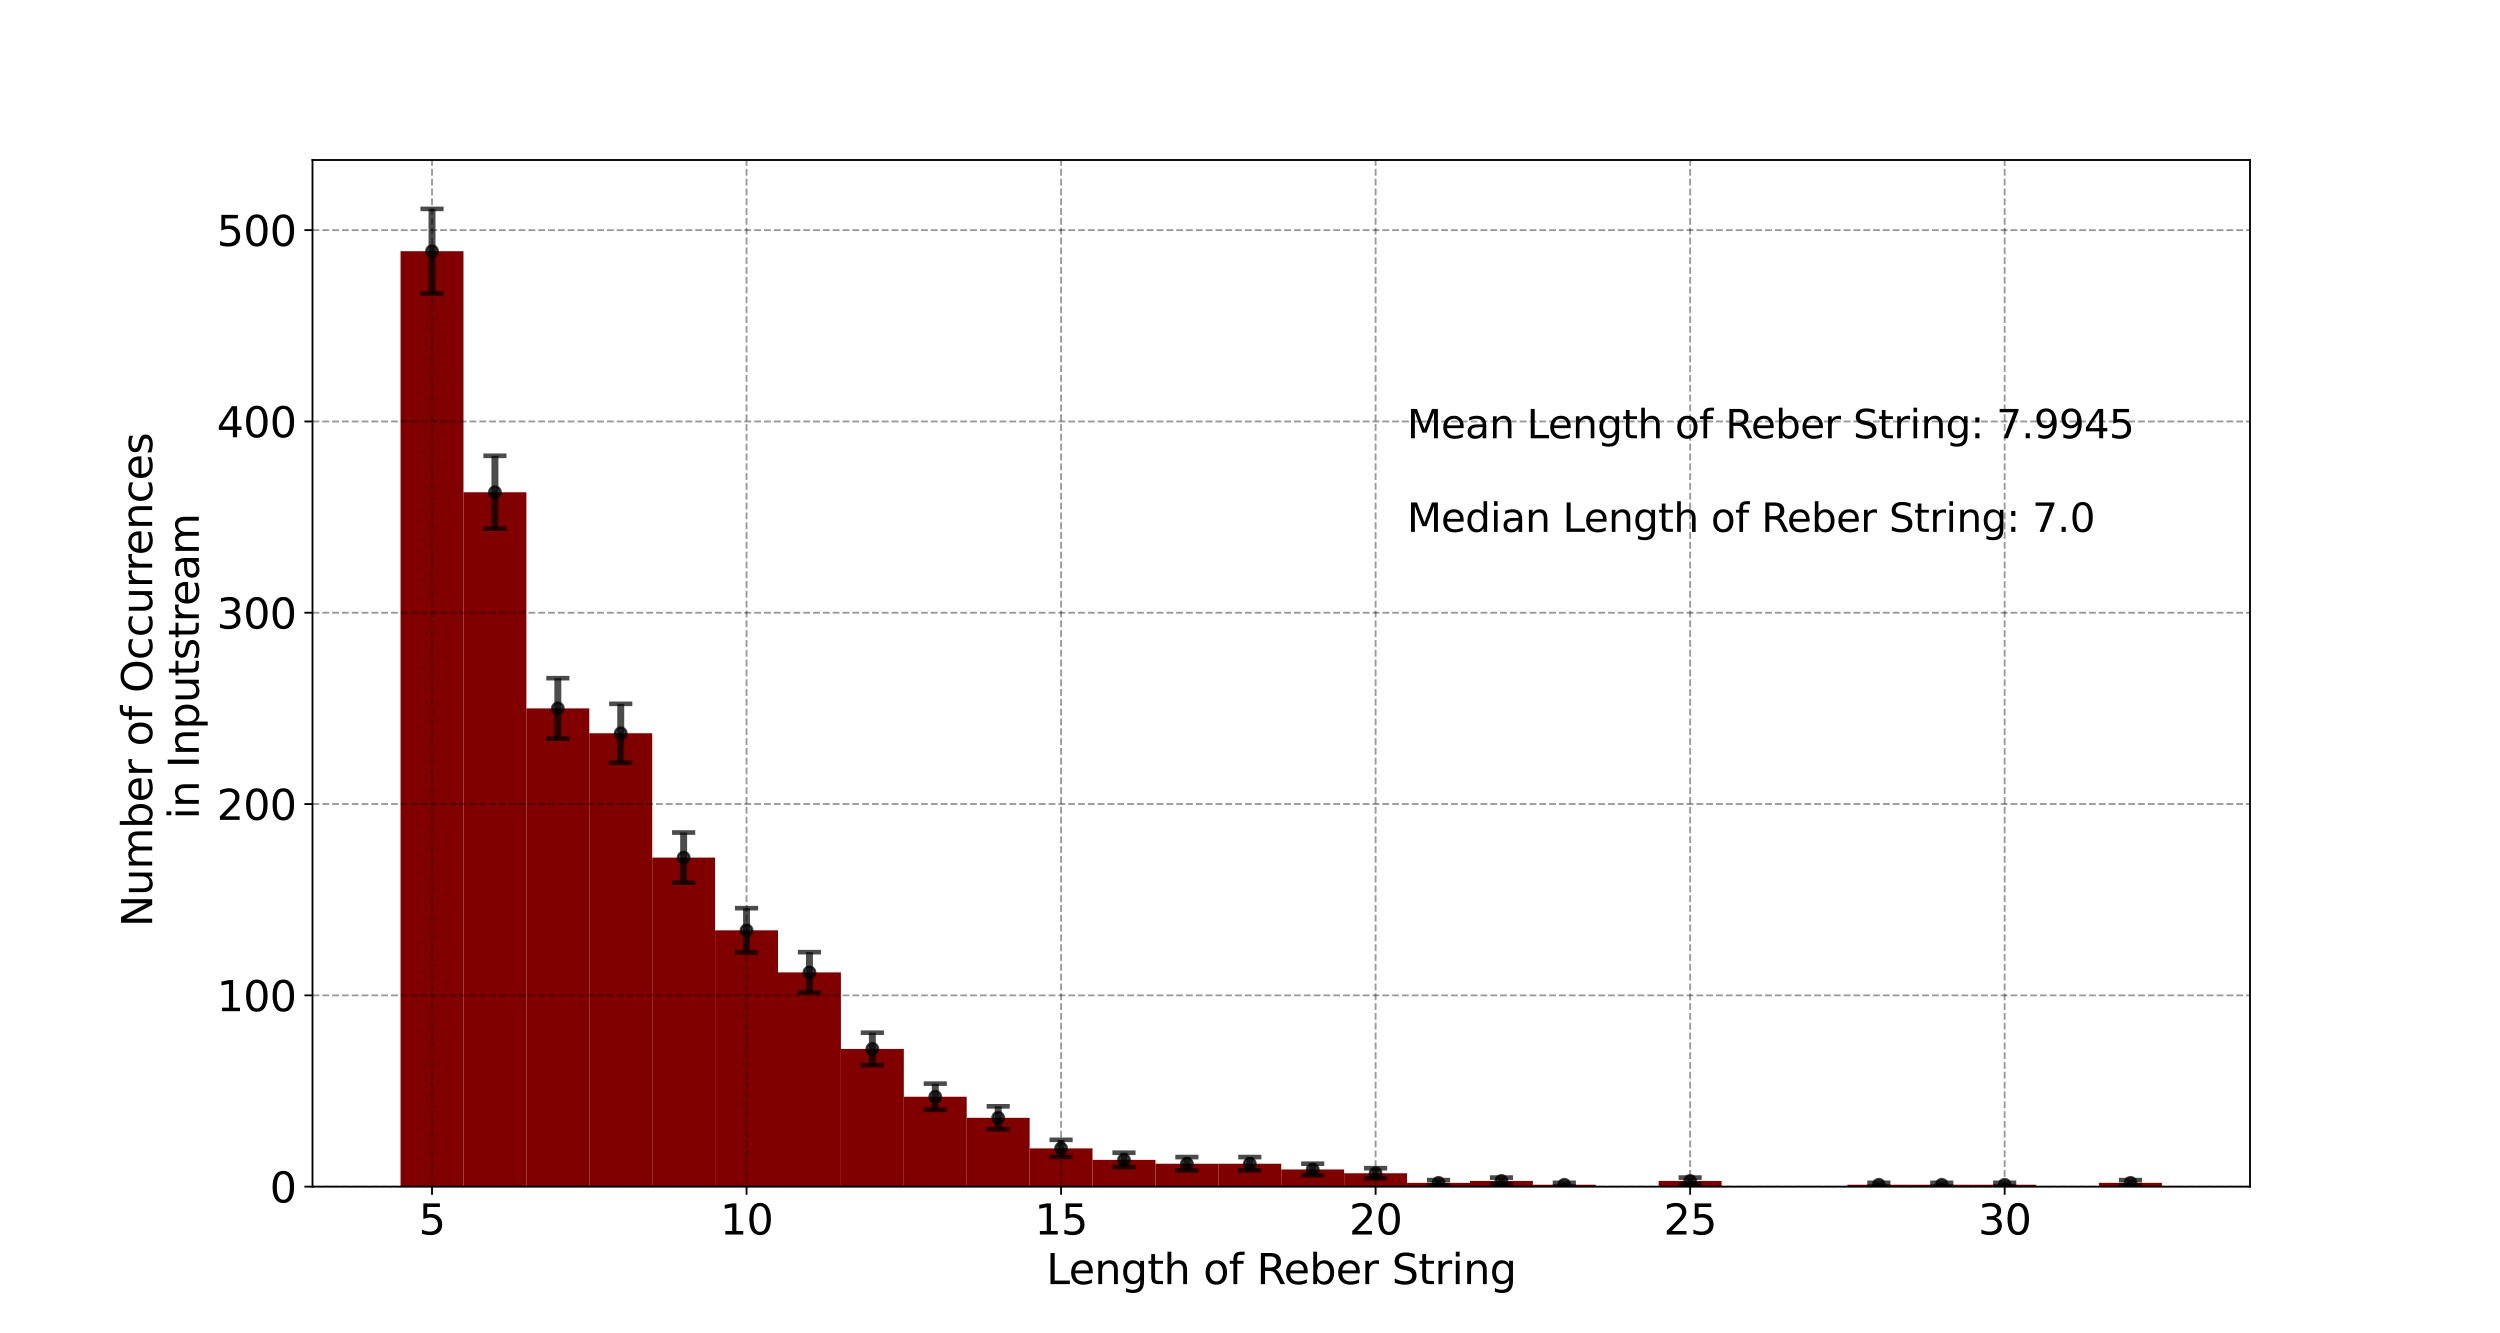 <?xml version="1.0" encoding="utf-8" standalone="no"?>
<!DOCTYPE svg PUBLIC "-//W3C//DTD SVG 1.1//EN"
  "http://www.w3.org/Graphics/SVG/1.1/DTD/svg11.dtd">
<svg xmlns:xlink="http://www.w3.org/1999/xlink" width="1080pt" height="576pt" viewBox="0 0 1080 576" xmlns="http://www.w3.org/2000/svg" version="1.1">
 <defs>
  <style type="text/css">*{stroke-linejoin: round; stroke-linecap: butt}</style>
 </defs>
 <g id="figure_1">
  <g id="patch_1">
   <path d="M 0 576 
L 1080 576 
L 1080 0 
L 0 0 
z
" style="fill: #ffffff"/>
  </g>
  <g id="axes_1">
   <g id="patch_2">
    <path d="M 135 512.64 
L 972 512.64 
L 972 69.12 
L 135 69.12 
z
" style="fill: #ffffff"/>
   </g>
   <g id="patch_3">
    <path d="M 173.045 512.64 
L 200.221 512.64 
L 200.221 108.515 
L 173.045 108.515 
z
" clip-path="url(#pd6c9035a85)" style="fill: #800000"/>
   </g>
   <g id="patch_4">
    <path d="M 200.221 512.64 
L 227.396 512.64 
L 227.396 212.645 
L 200.221 212.645 
z
" clip-path="url(#pd6c9035a85)" style="fill: #800000"/>
   </g>
   <g id="patch_5">
    <path d="M 227.396 512.64 
L 254.571 512.64 
L 254.571 306.032 
L 227.396 306.032 
z
" clip-path="url(#pd6c9035a85)" style="fill: #800000"/>
   </g>
   <g id="patch_6">
    <path d="M 254.571 512.64 
L 281.747 512.64 
L 281.747 316.776 
L 254.571 316.776 
z
" clip-path="url(#pd6c9035a85)" style="fill: #800000"/>
   </g>
   <g id="patch_7">
    <path d="M 281.747 512.64 
L 308.922 512.64 
L 308.922 370.494 
L 281.747 370.494 
z
" clip-path="url(#pd6c9035a85)" style="fill: #800000"/>
   </g>
   <g id="patch_8">
    <path d="M 308.922 512.64 
L 336.097 512.64 
L 336.097 401.898 
L 308.922 401.898 
z
" clip-path="url(#pd6c9035a85)" style="fill: #800000"/>
   </g>
   <g id="patch_9">
    <path d="M 336.097 512.64 
L 363.273 512.64 
L 363.273 420.08 
L 336.097 420.08 
z
" clip-path="url(#pd6c9035a85)" style="fill: #800000"/>
   </g>
   <g id="patch_10">
    <path d="M 363.273 512.64 
L 390.448 512.64 
L 390.448 453.137 
L 363.273 453.137 
z
" clip-path="url(#pd6c9035a85)" style="fill: #800000"/>
   </g>
   <g id="patch_11">
    <path d="M 390.448 512.64 
L 417.623 512.64 
L 417.623 473.798 
L 390.448 473.798 
z
" clip-path="url(#pd6c9035a85)" style="fill: #800000"/>
   </g>
   <g id="patch_12">
    <path d="M 417.623 512.64 
L 444.799 512.64 
L 444.799 482.888 
L 417.623 482.888 
z
" clip-path="url(#pd6c9035a85)" style="fill: #800000"/>
   </g>
   <g id="patch_13">
    <path d="M 444.799 512.64 
L 471.974 512.64 
L 471.974 496.111 
L 444.799 496.111 
z
" clip-path="url(#pd6c9035a85)" style="fill: #800000"/>
   </g>
   <g id="patch_14">
    <path d="M 471.974 512.64 
L 499.149 512.64 
L 499.149 501.07 
L 471.974 501.07 
z
" clip-path="url(#pd6c9035a85)" style="fill: #800000"/>
   </g>
   <g id="patch_15">
    <path d="M 499.149 512.64 
L 526.325 512.64 
L 526.325 502.723 
L 499.149 502.723 
z
" clip-path="url(#pd6c9035a85)" style="fill: #800000"/>
   </g>
   <g id="patch_16">
    <path d="M 526.325 512.64 
L 553.5 512.64 
L 553.5 502.723 
L 526.325 502.723 
z
" clip-path="url(#pd6c9035a85)" style="fill: #800000"/>
   </g>
   <g id="patch_17">
    <path d="M 553.5 512.64 
L 580.675 512.64 
L 580.675 505.202 
L 553.5 505.202 
z
" clip-path="url(#pd6c9035a85)" style="fill: #800000"/>
   </g>
   <g id="patch_18">
    <path d="M 580.675 512.64 
L 607.851 512.64 
L 607.851 506.855 
L 580.675 506.855 
z
" clip-path="url(#pd6c9035a85)" style="fill: #800000"/>
   </g>
   <g id="patch_19">
    <path d="M 607.851 512.64 
L 635.026 512.64 
L 635.026 510.987 
L 607.851 510.987 
z
" clip-path="url(#pd6c9035a85)" style="fill: #800000"/>
   </g>
   <g id="patch_20">
    <path d="M 635.026 512.64 
L 662.201 512.64 
L 662.201 510.161 
L 635.026 510.161 
z
" clip-path="url(#pd6c9035a85)" style="fill: #800000"/>
   </g>
   <g id="patch_21">
    <path d="M 662.201 512.64 
L 689.377 512.64 
L 689.377 511.814 
L 662.201 511.814 
z
" clip-path="url(#pd6c9035a85)" style="fill: #800000"/>
   </g>
   <g id="patch_22">
    <path d="M 716.552 512.64 
L 743.727 512.64 
L 743.727 510.161 
L 716.552 510.161 
z
" clip-path="url(#pd6c9035a85)" style="fill: #800000"/>
   </g>
   <g id="patch_23">
    <path d="M 798.078 512.64 
L 825.253 512.64 
L 825.253 511.814 
L 798.078 511.814 
z
" clip-path="url(#pd6c9035a85)" style="fill: #800000"/>
   </g>
   <g id="patch_24">
    <path d="M 825.253 512.64 
L 852.429 512.64 
L 852.429 511.814 
L 825.253 511.814 
z
" clip-path="url(#pd6c9035a85)" style="fill: #800000"/>
   </g>
   <g id="patch_25">
    <path d="M 852.429 512.64 
L 879.604 512.64 
L 879.604 511.814 
L 852.429 511.814 
z
" clip-path="url(#pd6c9035a85)" style="fill: #800000"/>
   </g>
   <g id="patch_26">
    <path d="M 906.779 512.64 
L 933.955 512.64 
L 933.955 510.987 
L 906.779 510.987 
z
" clip-path="url(#pd6c9035a85)" style="fill: #800000"/>
   </g>
   <g id="matplotlib.axis_1">
    <g id="xtick_1">
     <g id="line2d_1">
      <path d="M 186.633 512.64 
L 186.633 69.12 
" clip-path="url(#pd6c9035a85)" style="fill: none; stroke-dasharray: 2.96,1.28; stroke-dashoffset: 0; stroke: #000000; stroke-opacity: 0.4; stroke-width: 0.8"/>
     </g>
     <g id="line2d_2">
      <defs>
       <path id="mefb04680e8" d="M 0 0 
L 0 3.5 
" style="stroke: #000000; stroke-width: 0.8"/>
      </defs>
      <g>
       <use xlink:href="#mefb04680e8" x="186.633" y="512.64" style="stroke: #000000; stroke-width: 0.8"/>
      </g>
     </g>
     <g id="text_1">
      <!-- 5 -->
      <g transform="translate(180.907 533.317)scale(0.18 -0.18)">
       <defs>
        <path id="DejaVuSans-35" d="M 691 4666 
L 3169 4666 
L 3169 4134 
L 1269 4134 
L 1269 2991 
Q 1406 3038 1543 3061 
Q 1681 3084 1819 3084 
Q 2600 3084 3056 2656 
Q 3513 2228 3513 1497 
Q 3513 744 3044 326 
Q 2575 -91 1722 -91 
Q 1428 -91 1123 -41 
Q 819 9 494 109 
L 494 744 
Q 775 591 1075 516 
Q 1375 441 1709 441 
Q 2250 441 2565 725 
Q 2881 1009 2881 1497 
Q 2881 1984 2565 2268 
Q 2250 2553 1709 2553 
Q 1456 2553 1204 2497 
Q 953 2441 691 2322 
L 691 4666 
z
" transform="scale(0.016)"/>
       </defs>
       <use xlink:href="#DejaVuSans-35"/>
      </g>
     </g>
    </g>
    <g id="xtick_2">
     <g id="line2d_3">
      <path d="M 322.51 512.64 
L 322.51 69.12 
" clip-path="url(#pd6c9035a85)" style="fill: none; stroke-dasharray: 2.96,1.28; stroke-dashoffset: 0; stroke: #000000; stroke-opacity: 0.4; stroke-width: 0.8"/>
     </g>
     <g id="line2d_4">
      <g>
       <use xlink:href="#mefb04680e8" x="322.51" y="512.64" style="stroke: #000000; stroke-width: 0.8"/>
      </g>
     </g>
     <g id="text_2">
      <!-- 10 -->
      <g transform="translate(311.057 533.317)scale(0.18 -0.18)">
       <defs>
        <path id="DejaVuSans-31" d="M 794 531 
L 1825 531 
L 1825 4091 
L 703 3866 
L 703 4441 
L 1819 4666 
L 2450 4666 
L 2450 531 
L 3481 531 
L 3481 0 
L 794 0 
L 794 531 
z
" transform="scale(0.016)"/>
        <path id="DejaVuSans-30" d="M 2034 4250 
Q 1547 4250 1301 3770 
Q 1056 3291 1056 2328 
Q 1056 1369 1301 889 
Q 1547 409 2034 409 
Q 2525 409 2770 889 
Q 3016 1369 3016 2328 
Q 3016 3291 2770 3770 
Q 2525 4250 2034 4250 
z
M 2034 4750 
Q 2819 4750 3233 4129 
Q 3647 3509 3647 2328 
Q 3647 1150 3233 529 
Q 2819 -91 2034 -91 
Q 1250 -91 836 529 
Q 422 1150 422 2328 
Q 422 3509 836 4129 
Q 1250 4750 2034 4750 
z
" transform="scale(0.016)"/>
       </defs>
       <use xlink:href="#DejaVuSans-31"/>
       <use xlink:href="#DejaVuSans-30" x="63.623"/>
      </g>
     </g>
    </g>
    <g id="xtick_3">
     <g id="line2d_5">
      <path d="M 458.386 512.64 
L 458.386 69.12 
" clip-path="url(#pd6c9035a85)" style="fill: none; stroke-dasharray: 2.96,1.28; stroke-dashoffset: 0; stroke: #000000; stroke-opacity: 0.4; stroke-width: 0.8"/>
     </g>
     <g id="line2d_6">
      <g>
       <use xlink:href="#mefb04680e8" x="458.386" y="512.64" style="stroke: #000000; stroke-width: 0.8"/>
      </g>
     </g>
     <g id="text_3">
      <!-- 15 -->
      <g transform="translate(446.934 533.317)scale(0.18 -0.18)">
       <use xlink:href="#DejaVuSans-31"/>
       <use xlink:href="#DejaVuSans-35" x="63.623"/>
      </g>
     </g>
    </g>
    <g id="xtick_4">
     <g id="line2d_7">
      <path d="M 594.263 512.64 
L 594.263 69.12 
" clip-path="url(#pd6c9035a85)" style="fill: none; stroke-dasharray: 2.96,1.28; stroke-dashoffset: 0; stroke: #000000; stroke-opacity: 0.4; stroke-width: 0.8"/>
     </g>
     <g id="line2d_8">
      <g>
       <use xlink:href="#mefb04680e8" x="594.263" y="512.64" style="stroke: #000000; stroke-width: 0.8"/>
      </g>
     </g>
     <g id="text_4">
      <!-- 20 -->
      <g transform="translate(582.81 533.317)scale(0.18 -0.18)">
       <defs>
        <path id="DejaVuSans-32" d="M 1228 531 
L 3431 531 
L 3431 0 
L 469 0 
L 469 531 
Q 828 903 1448 1529 
Q 2069 2156 2228 2338 
Q 2531 2678 2651 2914 
Q 2772 3150 2772 3378 
Q 2772 3750 2511 3984 
Q 2250 4219 1831 4219 
Q 1534 4219 1204 4116 
Q 875 4013 500 3803 
L 500 4441 
Q 881 4594 1212 4672 
Q 1544 4750 1819 4750 
Q 2544 4750 2975 4387 
Q 3406 4025 3406 3419 
Q 3406 3131 3298 2873 
Q 3191 2616 2906 2266 
Q 2828 2175 2409 1742 
Q 1991 1309 1228 531 
z
" transform="scale(0.016)"/>
       </defs>
       <use xlink:href="#DejaVuSans-32"/>
       <use xlink:href="#DejaVuSans-30" x="63.623"/>
      </g>
     </g>
    </g>
    <g id="xtick_5">
     <g id="line2d_9">
      <path d="M 730.14 512.64 
L 730.14 69.12 
" clip-path="url(#pd6c9035a85)" style="fill: none; stroke-dasharray: 2.96,1.28; stroke-dashoffset: 0; stroke: #000000; stroke-opacity: 0.4; stroke-width: 0.8"/>
     </g>
     <g id="line2d_10">
      <g>
       <use xlink:href="#mefb04680e8" x="730.14" y="512.64" style="stroke: #000000; stroke-width: 0.8"/>
      </g>
     </g>
     <g id="text_5">
      <!-- 25 -->
      <g transform="translate(718.687 533.317)scale(0.18 -0.18)">
       <use xlink:href="#DejaVuSans-32"/>
       <use xlink:href="#DejaVuSans-35" x="63.623"/>
      </g>
     </g>
    </g>
    <g id="xtick_6">
     <g id="line2d_11">
      <path d="M 866.016 512.64 
L 866.016 69.12 
" clip-path="url(#pd6c9035a85)" style="fill: none; stroke-dasharray: 2.96,1.28; stroke-dashoffset: 0; stroke: #000000; stroke-opacity: 0.4; stroke-width: 0.8"/>
     </g>
     <g id="line2d_12">
      <g>
       <use xlink:href="#mefb04680e8" x="866.016" y="512.64" style="stroke: #000000; stroke-width: 0.8"/>
      </g>
     </g>
     <g id="text_6">
      <!-- 30 -->
      <g transform="translate(854.564 533.317)scale(0.18 -0.18)">
       <defs>
        <path id="DejaVuSans-33" d="M 2597 2516 
Q 3050 2419 3304 2112 
Q 3559 1806 3559 1356 
Q 3559 666 3084 287 
Q 2609 -91 1734 -91 
Q 1441 -91 1130 -33 
Q 819 25 488 141 
L 488 750 
Q 750 597 1062 519 
Q 1375 441 1716 441 
Q 2309 441 2620 675 
Q 2931 909 2931 1356 
Q 2931 1769 2642 2001 
Q 2353 2234 1838 2234 
L 1294 2234 
L 1294 2753 
L 1863 2753 
Q 2328 2753 2575 2939 
Q 2822 3125 2822 3475 
Q 2822 3834 2567 4026 
Q 2313 4219 1838 4219 
Q 1578 4219 1281 4162 
Q 984 4106 628 3988 
L 628 4550 
Q 988 4650 1302 4700 
Q 1616 4750 1894 4750 
Q 2613 4750 3031 4423 
Q 3450 4097 3450 3541 
Q 3450 3153 3228 2886 
Q 3006 2619 2597 2516 
z
" transform="scale(0.016)"/>
       </defs>
       <use xlink:href="#DejaVuSans-33"/>
       <use xlink:href="#DejaVuSans-30" x="63.623"/>
      </g>
     </g>
    </g>
    <g id="text_7">
     <!-- Length of Reber String -->
     <g transform="translate(452.002 554.738)scale(0.18 -0.18)">
      <defs>
       <path id="DejaVuSans-4c" d="M 628 4666 
L 1259 4666 
L 1259 531 
L 3531 531 
L 3531 0 
L 628 0 
L 628 4666 
z
" transform="scale(0.016)"/>
       <path id="DejaVuSans-65" d="M 3597 1894 
L 3597 1613 
L 953 1613 
Q 991 1019 1311 708 
Q 1631 397 2203 397 
Q 2534 397 2845 478 
Q 3156 559 3463 722 
L 3463 178 
Q 3153 47 2828 -22 
Q 2503 -91 2169 -91 
Q 1331 -91 842 396 
Q 353 884 353 1716 
Q 353 2575 817 3079 
Q 1281 3584 2069 3584 
Q 2775 3584 3186 3129 
Q 3597 2675 3597 1894 
z
M 3022 2063 
Q 3016 2534 2758 2815 
Q 2500 3097 2075 3097 
Q 1594 3097 1305 2825 
Q 1016 2553 972 2059 
L 3022 2063 
z
" transform="scale(0.016)"/>
       <path id="DejaVuSans-6e" d="M 3513 2113 
L 3513 0 
L 2938 0 
L 2938 2094 
Q 2938 2591 2744 2837 
Q 2550 3084 2163 3084 
Q 1697 3084 1428 2787 
Q 1159 2491 1159 1978 
L 1159 0 
L 581 0 
L 581 3500 
L 1159 3500 
L 1159 2956 
Q 1366 3272 1645 3428 
Q 1925 3584 2291 3584 
Q 2894 3584 3203 3211 
Q 3513 2838 3513 2113 
z
" transform="scale(0.016)"/>
       <path id="DejaVuSans-67" d="M 2906 1791 
Q 2906 2416 2648 2759 
Q 2391 3103 1925 3103 
Q 1463 3103 1205 2759 
Q 947 2416 947 1791 
Q 947 1169 1205 825 
Q 1463 481 1925 481 
Q 2391 481 2648 825 
Q 2906 1169 2906 1791 
z
M 3481 434 
Q 3481 -459 3084 -895 
Q 2688 -1331 1869 -1331 
Q 1566 -1331 1297 -1286 
Q 1028 -1241 775 -1147 
L 775 -588 
Q 1028 -725 1275 -790 
Q 1522 -856 1778 -856 
Q 2344 -856 2625 -561 
Q 2906 -266 2906 331 
L 2906 616 
Q 2728 306 2450 153 
Q 2172 0 1784 0 
Q 1141 0 747 490 
Q 353 981 353 1791 
Q 353 2603 747 3093 
Q 1141 3584 1784 3584 
Q 2172 3584 2450 3431 
Q 2728 3278 2906 2969 
L 2906 3500 
L 3481 3500 
L 3481 434 
z
" transform="scale(0.016)"/>
       <path id="DejaVuSans-74" d="M 1172 4494 
L 1172 3500 
L 2356 3500 
L 2356 3053 
L 1172 3053 
L 1172 1153 
Q 1172 725 1289 603 
Q 1406 481 1766 481 
L 2356 481 
L 2356 0 
L 1766 0 
Q 1100 0 847 248 
Q 594 497 594 1153 
L 594 3053 
L 172 3053 
L 172 3500 
L 594 3500 
L 594 4494 
L 1172 4494 
z
" transform="scale(0.016)"/>
       <path id="DejaVuSans-68" d="M 3513 2113 
L 3513 0 
L 2938 0 
L 2938 2094 
Q 2938 2591 2744 2837 
Q 2550 3084 2163 3084 
Q 1697 3084 1428 2787 
Q 1159 2491 1159 1978 
L 1159 0 
L 581 0 
L 581 4863 
L 1159 4863 
L 1159 2956 
Q 1366 3272 1645 3428 
Q 1925 3584 2291 3584 
Q 2894 3584 3203 3211 
Q 3513 2838 3513 2113 
z
" transform="scale(0.016)"/>
       <path id="DejaVuSans-20" transform="scale(0.016)"/>
       <path id="DejaVuSans-6f" d="M 1959 3097 
Q 1497 3097 1228 2736 
Q 959 2375 959 1747 
Q 959 1119 1226 758 
Q 1494 397 1959 397 
Q 2419 397 2687 759 
Q 2956 1122 2956 1747 
Q 2956 2369 2687 2733 
Q 2419 3097 1959 3097 
z
M 1959 3584 
Q 2709 3584 3137 3096 
Q 3566 2609 3566 1747 
Q 3566 888 3137 398 
Q 2709 -91 1959 -91 
Q 1206 -91 779 398 
Q 353 888 353 1747 
Q 353 2609 779 3096 
Q 1206 3584 1959 3584 
z
" transform="scale(0.016)"/>
       <path id="DejaVuSans-66" d="M 2375 4863 
L 2375 4384 
L 1825 4384 
Q 1516 4384 1395 4259 
Q 1275 4134 1275 3809 
L 1275 3500 
L 2222 3500 
L 2222 3053 
L 1275 3053 
L 1275 0 
L 697 0 
L 697 3053 
L 147 3053 
L 147 3500 
L 697 3500 
L 697 3744 
Q 697 4328 969 4595 
Q 1241 4863 1831 4863 
L 2375 4863 
z
" transform="scale(0.016)"/>
       <path id="DejaVuSans-52" d="M 2841 2188 
Q 3044 2119 3236 1894 
Q 3428 1669 3622 1275 
L 4263 0 
L 3584 0 
L 2988 1197 
Q 2756 1666 2539 1819 
Q 2322 1972 1947 1972 
L 1259 1972 
L 1259 0 
L 628 0 
L 628 4666 
L 2053 4666 
Q 2853 4666 3247 4331 
Q 3641 3997 3641 3322 
Q 3641 2881 3436 2590 
Q 3231 2300 2841 2188 
z
M 1259 4147 
L 1259 2491 
L 2053 2491 
Q 2509 2491 2742 2702 
Q 2975 2913 2975 3322 
Q 2975 3731 2742 3939 
Q 2509 4147 2053 4147 
L 1259 4147 
z
" transform="scale(0.016)"/>
       <path id="DejaVuSans-62" d="M 3116 1747 
Q 3116 2381 2855 2742 
Q 2594 3103 2138 3103 
Q 1681 3103 1420 2742 
Q 1159 2381 1159 1747 
Q 1159 1113 1420 752 
Q 1681 391 2138 391 
Q 2594 391 2855 752 
Q 3116 1113 3116 1747 
z
M 1159 2969 
Q 1341 3281 1617 3432 
Q 1894 3584 2278 3584 
Q 2916 3584 3314 3078 
Q 3713 2572 3713 1747 
Q 3713 922 3314 415 
Q 2916 -91 2278 -91 
Q 1894 -91 1617 61 
Q 1341 213 1159 525 
L 1159 0 
L 581 0 
L 581 4863 
L 1159 4863 
L 1159 2969 
z
" transform="scale(0.016)"/>
       <path id="DejaVuSans-72" d="M 2631 2963 
Q 2534 3019 2420 3045 
Q 2306 3072 2169 3072 
Q 1681 3072 1420 2755 
Q 1159 2438 1159 1844 
L 1159 0 
L 581 0 
L 581 3500 
L 1159 3500 
L 1159 2956 
Q 1341 3275 1631 3429 
Q 1922 3584 2338 3584 
Q 2397 3584 2469 3576 
Q 2541 3569 2628 3553 
L 2631 2963 
z
" transform="scale(0.016)"/>
       <path id="DejaVuSans-53" d="M 3425 4513 
L 3425 3897 
Q 3066 4069 2747 4153 
Q 2428 4238 2131 4238 
Q 1616 4238 1336 4038 
Q 1056 3838 1056 3469 
Q 1056 3159 1242 3001 
Q 1428 2844 1947 2747 
L 2328 2669 
Q 3034 2534 3370 2195 
Q 3706 1856 3706 1288 
Q 3706 609 3251 259 
Q 2797 -91 1919 -91 
Q 1588 -91 1214 -16 
Q 841 59 441 206 
L 441 856 
Q 825 641 1194 531 
Q 1563 422 1919 422 
Q 2459 422 2753 634 
Q 3047 847 3047 1241 
Q 3047 1584 2836 1778 
Q 2625 1972 2144 2069 
L 1759 2144 
Q 1053 2284 737 2584 
Q 422 2884 422 3419 
Q 422 4038 858 4394 
Q 1294 4750 2059 4750 
Q 2388 4750 2728 4690 
Q 3069 4631 3425 4513 
z
" transform="scale(0.016)"/>
       <path id="DejaVuSans-69" d="M 603 3500 
L 1178 3500 
L 1178 0 
L 603 0 
L 603 3500 
z
M 603 4863 
L 1178 4863 
L 1178 4134 
L 603 4134 
L 603 4863 
z
" transform="scale(0.016)"/>
      </defs>
      <use xlink:href="#DejaVuSans-4c"/>
      <use xlink:href="#DejaVuSans-65" x="53.963"/>
      <use xlink:href="#DejaVuSans-6e" x="115.486"/>
      <use xlink:href="#DejaVuSans-67" x="178.865"/>
      <use xlink:href="#DejaVuSans-74" x="242.342"/>
      <use xlink:href="#DejaVuSans-68" x="281.551"/>
      <use xlink:href="#DejaVuSans-20" x="344.93"/>
      <use xlink:href="#DejaVuSans-6f" x="376.717"/>
      <use xlink:href="#DejaVuSans-66" x="437.898"/>
      <use xlink:href="#DejaVuSans-20" x="473.104"/>
      <use xlink:href="#DejaVuSans-52" x="504.891"/>
      <use xlink:href="#DejaVuSans-65" x="569.873"/>
      <use xlink:href="#DejaVuSans-62" x="631.396"/>
      <use xlink:href="#DejaVuSans-65" x="694.873"/>
      <use xlink:href="#DejaVuSans-72" x="756.396"/>
      <use xlink:href="#DejaVuSans-20" x="797.51"/>
      <use xlink:href="#DejaVuSans-53" x="829.297"/>
      <use xlink:href="#DejaVuSans-74" x="892.773"/>
      <use xlink:href="#DejaVuSans-72" x="931.982"/>
      <use xlink:href="#DejaVuSans-69" x="973.096"/>
      <use xlink:href="#DejaVuSans-6e" x="1000.879"/>
      <use xlink:href="#DejaVuSans-67" x="1064.258"/>
     </g>
    </g>
   </g>
   <g id="matplotlib.axis_2">
    <g id="ytick_1">
     <g id="line2d_13">
      <path d="M 135 512.64 
L 972 512.64 
" clip-path="url(#pd6c9035a85)" style="fill: none; stroke-dasharray: 2.96,1.28; stroke-dashoffset: 0; stroke: #000000; stroke-opacity: 0.4; stroke-width: 0.8"/>
     </g>
     <g id="line2d_14">
      <defs>
       <path id="m10d2c92e6e" d="M 0 0 
L -3.5 0 
" style="stroke: #000000; stroke-width: 0.8"/>
      </defs>
      <g>
       <use xlink:href="#m10d2c92e6e" x="135" y="512.64" style="stroke: #000000; stroke-width: 0.8"/>
      </g>
     </g>
     <g id="text_8">
      <!-- 0 -->
      <g transform="translate(116.547 519.479)scale(0.18 -0.18)">
       <use xlink:href="#DejaVuSans-30"/>
      </g>
     </g>
    </g>
    <g id="ytick_2">
     <g id="line2d_15">
      <path d="M 135 429.997 
L 972 429.997 
" clip-path="url(#pd6c9035a85)" style="fill: none; stroke-dasharray: 2.96,1.28; stroke-dashoffset: 0; stroke: #000000; stroke-opacity: 0.4; stroke-width: 0.8"/>
     </g>
     <g id="line2d_16">
      <g>
       <use xlink:href="#m10d2c92e6e" x="135" y="429.997" style="stroke: #000000; stroke-width: 0.8"/>
      </g>
     </g>
     <g id="text_9">
      <!-- 100 -->
      <g transform="translate(93.642 436.835)scale(0.18 -0.18)">
       <use xlink:href="#DejaVuSans-31"/>
       <use xlink:href="#DejaVuSans-30" x="63.623"/>
       <use xlink:href="#DejaVuSans-30" x="127.246"/>
      </g>
     </g>
    </g>
    <g id="ytick_3">
     <g id="line2d_17">
      <path d="M 135 347.354 
L 972 347.354 
" clip-path="url(#pd6c9035a85)" style="fill: none; stroke-dasharray: 2.96,1.28; stroke-dashoffset: 0; stroke: #000000; stroke-opacity: 0.4; stroke-width: 0.8"/>
     </g>
     <g id="line2d_18">
      <g>
       <use xlink:href="#m10d2c92e6e" x="135" y="347.354" style="stroke: #000000; stroke-width: 0.8"/>
      </g>
     </g>
     <g id="text_10">
      <!-- 200 -->
      <g transform="translate(93.642 354.192)scale(0.18 -0.18)">
       <use xlink:href="#DejaVuSans-32"/>
       <use xlink:href="#DejaVuSans-30" x="63.623"/>
       <use xlink:href="#DejaVuSans-30" x="127.246"/>
      </g>
     </g>
    </g>
    <g id="ytick_4">
     <g id="line2d_19">
      <path d="M 135 264.711 
L 972 264.711 
" clip-path="url(#pd6c9035a85)" style="fill: none; stroke-dasharray: 2.96,1.28; stroke-dashoffset: 0; stroke: #000000; stroke-opacity: 0.4; stroke-width: 0.8"/>
     </g>
     <g id="line2d_20">
      <g>
       <use xlink:href="#m10d2c92e6e" x="135" y="264.711" style="stroke: #000000; stroke-width: 0.8"/>
      </g>
     </g>
     <g id="text_11">
      <!-- 300 -->
      <g transform="translate(93.642 271.549)scale(0.18 -0.18)">
       <use xlink:href="#DejaVuSans-33"/>
       <use xlink:href="#DejaVuSans-30" x="63.623"/>
       <use xlink:href="#DejaVuSans-30" x="127.246"/>
      </g>
     </g>
    </g>
    <g id="ytick_5">
     <g id="line2d_21">
      <path d="M 135 182.068 
L 972 182.068 
" clip-path="url(#pd6c9035a85)" style="fill: none; stroke-dasharray: 2.96,1.28; stroke-dashoffset: 0; stroke: #000000; stroke-opacity: 0.4; stroke-width: 0.8"/>
     </g>
     <g id="line2d_22">
      <g>
       <use xlink:href="#m10d2c92e6e" x="135" y="182.068" style="stroke: #000000; stroke-width: 0.8"/>
      </g>
     </g>
     <g id="text_12">
      <!-- 400 -->
      <g transform="translate(93.642 188.906)scale(0.18 -0.18)">
       <defs>
        <path id="DejaVuSans-34" d="M 2419 4116 
L 825 1625 
L 2419 1625 
L 2419 4116 
z
M 2253 4666 
L 3047 4666 
L 3047 1625 
L 3713 1625 
L 3713 1100 
L 3047 1100 
L 3047 0 
L 2419 0 
L 2419 1100 
L 313 1100 
L 313 1709 
L 2253 4666 
z
" transform="scale(0.016)"/>
       </defs>
       <use xlink:href="#DejaVuSans-34"/>
       <use xlink:href="#DejaVuSans-30" x="63.623"/>
       <use xlink:href="#DejaVuSans-30" x="127.246"/>
      </g>
     </g>
    </g>
    <g id="ytick_6">
     <g id="line2d_23">
      <path d="M 135 99.424 
L 972 99.424 
" clip-path="url(#pd6c9035a85)" style="fill: none; stroke-dasharray: 2.96,1.28; stroke-dashoffset: 0; stroke: #000000; stroke-opacity: 0.4; stroke-width: 0.8"/>
     </g>
     <g id="line2d_24">
      <g>
       <use xlink:href="#m10d2c92e6e" x="135" y="99.424" style="stroke: #000000; stroke-width: 0.8"/>
      </g>
     </g>
     <g id="text_13">
      <!-- 500 -->
      <g transform="translate(93.642 106.263)scale(0.18 -0.18)">
       <use xlink:href="#DejaVuSans-35"/>
       <use xlink:href="#DejaVuSans-30" x="63.623"/>
       <use xlink:href="#DejaVuSans-30" x="127.246"/>
      </g>
     </g>
    </g>
    <g id="text_14">
     <!-- Number of Occurrences  -->
     <g transform="translate(65.743 400.433)rotate(-90)scale(0.18 -0.18)">
      <defs>
       <path id="DejaVuSans-4e" d="M 628 4666 
L 1478 4666 
L 3547 763 
L 3547 4666 
L 4159 4666 
L 4159 0 
L 3309 0 
L 1241 3903 
L 1241 0 
L 628 0 
L 628 4666 
z
" transform="scale(0.016)"/>
       <path id="DejaVuSans-75" d="M 544 1381 
L 544 3500 
L 1119 3500 
L 1119 1403 
Q 1119 906 1312 657 
Q 1506 409 1894 409 
Q 2359 409 2629 706 
Q 2900 1003 2900 1516 
L 2900 3500 
L 3475 3500 
L 3475 0 
L 2900 0 
L 2900 538 
Q 2691 219 2414 64 
Q 2138 -91 1772 -91 
Q 1169 -91 856 284 
Q 544 659 544 1381 
z
M 1991 3584 
L 1991 3584 
z
" transform="scale(0.016)"/>
       <path id="DejaVuSans-6d" d="M 3328 2828 
Q 3544 3216 3844 3400 
Q 4144 3584 4550 3584 
Q 5097 3584 5394 3201 
Q 5691 2819 5691 2113 
L 5691 0 
L 5113 0 
L 5113 2094 
Q 5113 2597 4934 2840 
Q 4756 3084 4391 3084 
Q 3944 3084 3684 2787 
Q 3425 2491 3425 1978 
L 3425 0 
L 2847 0 
L 2847 2094 
Q 2847 2600 2669 2842 
Q 2491 3084 2119 3084 
Q 1678 3084 1418 2786 
Q 1159 2488 1159 1978 
L 1159 0 
L 581 0 
L 581 3500 
L 1159 3500 
L 1159 2956 
Q 1356 3278 1631 3431 
Q 1906 3584 2284 3584 
Q 2666 3584 2933 3390 
Q 3200 3197 3328 2828 
z
" transform="scale(0.016)"/>
       <path id="DejaVuSans-4f" d="M 2522 4238 
Q 1834 4238 1429 3725 
Q 1025 3213 1025 2328 
Q 1025 1447 1429 934 
Q 1834 422 2522 422 
Q 3209 422 3611 934 
Q 4013 1447 4013 2328 
Q 4013 3213 3611 3725 
Q 3209 4238 2522 4238 
z
M 2522 4750 
Q 3503 4750 4090 4092 
Q 4678 3434 4678 2328 
Q 4678 1225 4090 567 
Q 3503 -91 2522 -91 
Q 1538 -91 948 565 
Q 359 1222 359 2328 
Q 359 3434 948 4092 
Q 1538 4750 2522 4750 
z
" transform="scale(0.016)"/>
       <path id="DejaVuSans-63" d="M 3122 3366 
L 3122 2828 
Q 2878 2963 2633 3030 
Q 2388 3097 2138 3097 
Q 1578 3097 1268 2742 
Q 959 2388 959 1747 
Q 959 1106 1268 751 
Q 1578 397 2138 397 
Q 2388 397 2633 464 
Q 2878 531 3122 666 
L 3122 134 
Q 2881 22 2623 -34 
Q 2366 -91 2075 -91 
Q 1284 -91 818 406 
Q 353 903 353 1747 
Q 353 2603 823 3093 
Q 1294 3584 2113 3584 
Q 2378 3584 2631 3529 
Q 2884 3475 3122 3366 
z
" transform="scale(0.016)"/>
       <path id="DejaVuSans-73" d="M 2834 3397 
L 2834 2853 
Q 2591 2978 2328 3040 
Q 2066 3103 1784 3103 
Q 1356 3103 1142 2972 
Q 928 2841 928 2578 
Q 928 2378 1081 2264 
Q 1234 2150 1697 2047 
L 1894 2003 
Q 2506 1872 2764 1633 
Q 3022 1394 3022 966 
Q 3022 478 2636 193 
Q 2250 -91 1575 -91 
Q 1294 -91 989 -36 
Q 684 19 347 128 
L 347 722 
Q 666 556 975 473 
Q 1284 391 1588 391 
Q 1994 391 2212 530 
Q 2431 669 2431 922 
Q 2431 1156 2273 1281 
Q 2116 1406 1581 1522 
L 1381 1569 
Q 847 1681 609 1914 
Q 372 2147 372 2553 
Q 372 3047 722 3315 
Q 1072 3584 1716 3584 
Q 2034 3584 2315 3537 
Q 2597 3491 2834 3397 
z
" transform="scale(0.016)"/>
      </defs>
      <use xlink:href="#DejaVuSans-4e"/>
      <use xlink:href="#DejaVuSans-75" x="74.805"/>
      <use xlink:href="#DejaVuSans-6d" x="138.184"/>
      <use xlink:href="#DejaVuSans-62" x="235.596"/>
      <use xlink:href="#DejaVuSans-65" x="299.072"/>
      <use xlink:href="#DejaVuSans-72" x="360.596"/>
      <use xlink:href="#DejaVuSans-20" x="401.709"/>
      <use xlink:href="#DejaVuSans-6f" x="433.496"/>
      <use xlink:href="#DejaVuSans-66" x="494.678"/>
      <use xlink:href="#DejaVuSans-20" x="529.883"/>
      <use xlink:href="#DejaVuSans-4f" x="561.67"/>
      <use xlink:href="#DejaVuSans-63" x="640.381"/>
      <use xlink:href="#DejaVuSans-63" x="695.361"/>
      <use xlink:href="#DejaVuSans-75" x="750.342"/>
      <use xlink:href="#DejaVuSans-72" x="813.721"/>
      <use xlink:href="#DejaVuSans-72" x="853.084"/>
      <use xlink:href="#DejaVuSans-65" x="891.947"/>
      <use xlink:href="#DejaVuSans-6e" x="953.471"/>
      <use xlink:href="#DejaVuSans-63" x="1016.85"/>
      <use xlink:href="#DejaVuSans-65" x="1071.83"/>
      <use xlink:href="#DejaVuSans-73" x="1133.354"/>
      <use xlink:href="#DejaVuSans-20" x="1185.453"/>
     </g>
     <!--  in Inputstream -->
     <g transform="translate(85.899 359.643)rotate(-90)scale(0.18 -0.18)">
      <defs>
       <path id="DejaVuSans-49" d="M 628 4666 
L 1259 4666 
L 1259 0 
L 628 0 
L 628 4666 
z
" transform="scale(0.016)"/>
       <path id="DejaVuSans-70" d="M 1159 525 
L 1159 -1331 
L 581 -1331 
L 581 3500 
L 1159 3500 
L 1159 2969 
Q 1341 3281 1617 3432 
Q 1894 3584 2278 3584 
Q 2916 3584 3314 3078 
Q 3713 2572 3713 1747 
Q 3713 922 3314 415 
Q 2916 -91 2278 -91 
Q 1894 -91 1617 61 
Q 1341 213 1159 525 
z
M 3116 1747 
Q 3116 2381 2855 2742 
Q 2594 3103 2138 3103 
Q 1681 3103 1420 2742 
Q 1159 2381 1159 1747 
Q 1159 1113 1420 752 
Q 1681 391 2138 391 
Q 2594 391 2855 752 
Q 3116 1113 3116 1747 
z
" transform="scale(0.016)"/>
       <path id="DejaVuSans-61" d="M 2194 1759 
Q 1497 1759 1228 1600 
Q 959 1441 959 1056 
Q 959 750 1161 570 
Q 1363 391 1709 391 
Q 2188 391 2477 730 
Q 2766 1069 2766 1631 
L 2766 1759 
L 2194 1759 
z
M 3341 1997 
L 3341 0 
L 2766 0 
L 2766 531 
Q 2569 213 2275 61 
Q 1981 -91 1556 -91 
Q 1019 -91 701 211 
Q 384 513 384 1019 
Q 384 1609 779 1909 
Q 1175 2209 1959 2209 
L 2766 2209 
L 2766 2266 
Q 2766 2663 2505 2880 
Q 2244 3097 1772 3097 
Q 1472 3097 1187 3025 
Q 903 2953 641 2809 
L 641 3341 
Q 956 3463 1253 3523 
Q 1550 3584 1831 3584 
Q 2591 3584 2966 3190 
Q 3341 2797 3341 1997 
z
" transform="scale(0.016)"/>
      </defs>
      <use xlink:href="#DejaVuSans-20"/>
      <use xlink:href="#DejaVuSans-69" x="31.787"/>
      <use xlink:href="#DejaVuSans-6e" x="59.57"/>
      <use xlink:href="#DejaVuSans-20" x="122.949"/>
      <use xlink:href="#DejaVuSans-49" x="154.736"/>
      <use xlink:href="#DejaVuSans-6e" x="184.229"/>
      <use xlink:href="#DejaVuSans-70" x="247.607"/>
      <use xlink:href="#DejaVuSans-75" x="311.084"/>
      <use xlink:href="#DejaVuSans-74" x="374.463"/>
      <use xlink:href="#DejaVuSans-73" x="413.672"/>
      <use xlink:href="#DejaVuSans-74" x="465.771"/>
      <use xlink:href="#DejaVuSans-72" x="504.98"/>
      <use xlink:href="#DejaVuSans-65" x="543.844"/>
      <use xlink:href="#DejaVuSans-61" x="605.367"/>
      <use xlink:href="#DejaVuSans-6d" x="666.646"/>
     </g>
    </g>
   </g>
   <g id="LineCollection_1">
    <path d="M 186.633 126.79 
L 186.633 90.24 
" clip-path="url(#pd6c9035a85)" style="fill: none; stroke: #000000; stroke-opacity: 0.7; stroke-width: 3"/>
    <path d="M 213.808 228.391 
L 213.808 196.9 
" clip-path="url(#pd6c9035a85)" style="fill: none; stroke: #000000; stroke-opacity: 0.7; stroke-width: 3"/>
    <path d="M 240.984 319.099 
L 240.984 292.965 
" clip-path="url(#pd6c9035a85)" style="fill: none; stroke: #000000; stroke-opacity: 0.7; stroke-width: 3"/>
    <path d="M 268.159 329.499 
L 268.159 304.053 
" clip-path="url(#pd6c9035a85)" style="fill: none; stroke: #000000; stroke-opacity: 0.7; stroke-width: 3"/>
    <path d="M 295.334 381.332 
L 295.334 359.655 
" clip-path="url(#pd6c9035a85)" style="fill: none; stroke: #000000; stroke-opacity: 0.7; stroke-width: 3"/>
    <path d="M 322.51 411.465 
L 322.51 392.332 
" clip-path="url(#pd6c9035a85)" style="fill: none; stroke: #000000; stroke-opacity: 0.7; stroke-width: 3"/>
    <path d="M 349.685 428.826 
L 349.685 411.334 
" clip-path="url(#pd6c9035a85)" style="fill: none; stroke: #000000; stroke-opacity: 0.7; stroke-width: 3"/>
    <path d="M 376.86 460.149 
L 376.86 446.124 
" clip-path="url(#pd6c9035a85)" style="fill: none; stroke: #000000; stroke-opacity: 0.7; stroke-width: 3"/>
    <path d="M 404.036 479.463 
L 404.036 468.132 
" clip-path="url(#pd6c9035a85)" style="fill: none; stroke: #000000; stroke-opacity: 0.7; stroke-width: 3"/>
    <path d="M 431.211 487.847 
L 431.211 477.93 
" clip-path="url(#pd6c9035a85)" style="fill: none; stroke: #000000; stroke-opacity: 0.7; stroke-width: 3"/>
    <path d="M 458.386 499.807 
L 458.386 492.415 
" clip-path="url(#pd6c9035a85)" style="fill: none; stroke: #000000; stroke-opacity: 0.7; stroke-width: 3"/>
    <path d="M 485.562 504.162 
L 485.562 497.978 
" clip-path="url(#pd6c9035a85)" style="fill: none; stroke: #000000; stroke-opacity: 0.7; stroke-width: 3"/>
    <path d="M 512.737 505.586 
L 512.737 499.86 
" clip-path="url(#pd6c9035a85)" style="fill: none; stroke: #000000; stroke-opacity: 0.7; stroke-width: 3"/>
    <path d="M 539.912 505.586 
L 539.912 499.86 
" clip-path="url(#pd6c9035a85)" style="fill: none; stroke: #000000; stroke-opacity: 0.7; stroke-width: 3"/>
    <path d="M 567.088 507.681 
L 567.088 502.723 
" clip-path="url(#pd6c9035a85)" style="fill: none; stroke: #000000; stroke-opacity: 0.7; stroke-width: 3"/>
    <path d="M 594.263 509.042 
L 594.263 504.668 
" clip-path="url(#pd6c9035a85)" style="fill: none; stroke: #000000; stroke-opacity: 0.7; stroke-width: 3"/>
    <path d="M 621.438 512.156 
L 621.438 509.818 
" clip-path="url(#pd6c9035a85)" style="fill: none; stroke: #000000; stroke-opacity: 0.7; stroke-width: 3"/>
    <path d="M 648.614 511.592 
L 648.614 508.729 
" clip-path="url(#pd6c9035a85)" style="fill: none; stroke: #000000; stroke-opacity: 0.7; stroke-width: 3"/>
    <path d="M 675.789 512.64 
L 675.789 510.987 
" clip-path="url(#pd6c9035a85)" style="fill: none; stroke: #000000; stroke-opacity: 0.7; stroke-width: 3"/>
    <path d="M 730.14 511.592 
L 730.14 508.729 
" clip-path="url(#pd6c9035a85)" style="fill: none; stroke: #000000; stroke-opacity: 0.7; stroke-width: 3"/>
    <path d="M 811.666 512.64 
L 811.666 510.987 
" clip-path="url(#pd6c9035a85)" style="fill: none; stroke: #000000; stroke-opacity: 0.7; stroke-width: 3"/>
    <path d="M 838.841 512.64 
L 838.841 510.987 
" clip-path="url(#pd6c9035a85)" style="fill: none; stroke: #000000; stroke-opacity: 0.7; stroke-width: 3"/>
    <path d="M 866.016 512.64 
L 866.016 510.987 
" clip-path="url(#pd6c9035a85)" style="fill: none; stroke: #000000; stroke-opacity: 0.7; stroke-width: 3"/>
    <path d="M 920.367 512.156 
L 920.367 509.818 
" clip-path="url(#pd6c9035a85)" style="fill: none; stroke: #000000; stroke-opacity: 0.7; stroke-width: 3"/>
   </g>
   <g id="line2d_25">
    <defs>
     <path id="mc0e9fa144b" d="M 5 0 
L -5 -0 
" style="stroke: #000000; stroke-opacity: 0.7; stroke-width: 2"/>
    </defs>
    <g clip-path="url(#pd6c9035a85)">
     <use xlink:href="#mc0e9fa144b" x="186.633" y="126.79" style="fill-opacity: 0.7; stroke: #000000; stroke-opacity: 0.7; stroke-width: 2"/>
     <use xlink:href="#mc0e9fa144b" x="213.808" y="228.391" style="fill-opacity: 0.7; stroke: #000000; stroke-opacity: 0.7; stroke-width: 2"/>
     <use xlink:href="#mc0e9fa144b" x="240.984" y="319.099" style="fill-opacity: 0.7; stroke: #000000; stroke-opacity: 0.7; stroke-width: 2"/>
     <use xlink:href="#mc0e9fa144b" x="268.159" y="329.499" style="fill-opacity: 0.7; stroke: #000000; stroke-opacity: 0.7; stroke-width: 2"/>
     <use xlink:href="#mc0e9fa144b" x="295.334" y="381.332" style="fill-opacity: 0.7; stroke: #000000; stroke-opacity: 0.7; stroke-width: 2"/>
     <use xlink:href="#mc0e9fa144b" x="322.51" y="411.465" style="fill-opacity: 0.7; stroke: #000000; stroke-opacity: 0.7; stroke-width: 2"/>
     <use xlink:href="#mc0e9fa144b" x="349.685" y="428.826" style="fill-opacity: 0.7; stroke: #000000; stroke-opacity: 0.7; stroke-width: 2"/>
     <use xlink:href="#mc0e9fa144b" x="376.86" y="460.149" style="fill-opacity: 0.7; stroke: #000000; stroke-opacity: 0.7; stroke-width: 2"/>
     <use xlink:href="#mc0e9fa144b" x="404.036" y="479.463" style="fill-opacity: 0.7; stroke: #000000; stroke-opacity: 0.7; stroke-width: 2"/>
     <use xlink:href="#mc0e9fa144b" x="431.211" y="487.847" style="fill-opacity: 0.7; stroke: #000000; stroke-opacity: 0.7; stroke-width: 2"/>
     <use xlink:href="#mc0e9fa144b" x="458.386" y="499.807" style="fill-opacity: 0.7; stroke: #000000; stroke-opacity: 0.7; stroke-width: 2"/>
     <use xlink:href="#mc0e9fa144b" x="485.562" y="504.162" style="fill-opacity: 0.7; stroke: #000000; stroke-opacity: 0.7; stroke-width: 2"/>
     <use xlink:href="#mc0e9fa144b" x="512.737" y="505.586" style="fill-opacity: 0.7; stroke: #000000; stroke-opacity: 0.7; stroke-width: 2"/>
     <use xlink:href="#mc0e9fa144b" x="539.912" y="505.586" style="fill-opacity: 0.7; stroke: #000000; stroke-opacity: 0.7; stroke-width: 2"/>
     <use xlink:href="#mc0e9fa144b" x="567.088" y="507.681" style="fill-opacity: 0.7; stroke: #000000; stroke-opacity: 0.7; stroke-width: 2"/>
     <use xlink:href="#mc0e9fa144b" x="594.263" y="509.042" style="fill-opacity: 0.7; stroke: #000000; stroke-opacity: 0.7; stroke-width: 2"/>
     <use xlink:href="#mc0e9fa144b" x="621.438" y="512.156" style="fill-opacity: 0.7; stroke: #000000; stroke-opacity: 0.7; stroke-width: 2"/>
     <use xlink:href="#mc0e9fa144b" x="648.614" y="511.592" style="fill-opacity: 0.7; stroke: #000000; stroke-opacity: 0.7; stroke-width: 2"/>
     <use xlink:href="#mc0e9fa144b" x="675.789" y="512.64" style="fill-opacity: 0.7; stroke: #000000; stroke-opacity: 0.7; stroke-width: 2"/>
     <use xlink:href="#mc0e9fa144b" x="730.14" y="511.592" style="fill-opacity: 0.7; stroke: #000000; stroke-opacity: 0.7; stroke-width: 2"/>
     <use xlink:href="#mc0e9fa144b" x="811.666" y="512.64" style="fill-opacity: 0.7; stroke: #000000; stroke-opacity: 0.7; stroke-width: 2"/>
     <use xlink:href="#mc0e9fa144b" x="838.841" y="512.64" style="fill-opacity: 0.7; stroke: #000000; stroke-opacity: 0.7; stroke-width: 2"/>
     <use xlink:href="#mc0e9fa144b" x="866.016" y="512.64" style="fill-opacity: 0.7; stroke: #000000; stroke-opacity: 0.7; stroke-width: 2"/>
     <use xlink:href="#mc0e9fa144b" x="920.367" y="512.156" style="fill-opacity: 0.7; stroke: #000000; stroke-opacity: 0.7; stroke-width: 2"/>
    </g>
   </g>
   <g id="line2d_26">
    <g clip-path="url(#pd6c9035a85)">
     <use xlink:href="#mc0e9fa144b" x="186.633" y="90.24" style="fill-opacity: 0.7; stroke: #000000; stroke-opacity: 0.7; stroke-width: 2"/>
     <use xlink:href="#mc0e9fa144b" x="213.808" y="196.9" style="fill-opacity: 0.7; stroke: #000000; stroke-opacity: 0.7; stroke-width: 2"/>
     <use xlink:href="#mc0e9fa144b" x="240.984" y="292.965" style="fill-opacity: 0.7; stroke: #000000; stroke-opacity: 0.7; stroke-width: 2"/>
     <use xlink:href="#mc0e9fa144b" x="268.159" y="304.053" style="fill-opacity: 0.7; stroke: #000000; stroke-opacity: 0.7; stroke-width: 2"/>
     <use xlink:href="#mc0e9fa144b" x="295.334" y="359.655" style="fill-opacity: 0.7; stroke: #000000; stroke-opacity: 0.7; stroke-width: 2"/>
     <use xlink:href="#mc0e9fa144b" x="322.51" y="392.332" style="fill-opacity: 0.7; stroke: #000000; stroke-opacity: 0.7; stroke-width: 2"/>
     <use xlink:href="#mc0e9fa144b" x="349.685" y="411.334" style="fill-opacity: 0.7; stroke: #000000; stroke-opacity: 0.7; stroke-width: 2"/>
     <use xlink:href="#mc0e9fa144b" x="376.86" y="446.124" style="fill-opacity: 0.7; stroke: #000000; stroke-opacity: 0.7; stroke-width: 2"/>
     <use xlink:href="#mc0e9fa144b" x="404.036" y="468.132" style="fill-opacity: 0.7; stroke: #000000; stroke-opacity: 0.7; stroke-width: 2"/>
     <use xlink:href="#mc0e9fa144b" x="431.211" y="477.93" style="fill-opacity: 0.7; stroke: #000000; stroke-opacity: 0.7; stroke-width: 2"/>
     <use xlink:href="#mc0e9fa144b" x="458.386" y="492.415" style="fill-opacity: 0.7; stroke: #000000; stroke-opacity: 0.7; stroke-width: 2"/>
     <use xlink:href="#mc0e9fa144b" x="485.562" y="497.978" style="fill-opacity: 0.7; stroke: #000000; stroke-opacity: 0.7; stroke-width: 2"/>
     <use xlink:href="#mc0e9fa144b" x="512.737" y="499.86" style="fill-opacity: 0.7; stroke: #000000; stroke-opacity: 0.7; stroke-width: 2"/>
     <use xlink:href="#mc0e9fa144b" x="539.912" y="499.86" style="fill-opacity: 0.7; stroke: #000000; stroke-opacity: 0.7; stroke-width: 2"/>
     <use xlink:href="#mc0e9fa144b" x="567.088" y="502.723" style="fill-opacity: 0.7; stroke: #000000; stroke-opacity: 0.7; stroke-width: 2"/>
     <use xlink:href="#mc0e9fa144b" x="594.263" y="504.668" style="fill-opacity: 0.7; stroke: #000000; stroke-opacity: 0.7; stroke-width: 2"/>
     <use xlink:href="#mc0e9fa144b" x="621.438" y="509.818" style="fill-opacity: 0.7; stroke: #000000; stroke-opacity: 0.7; stroke-width: 2"/>
     <use xlink:href="#mc0e9fa144b" x="648.614" y="508.729" style="fill-opacity: 0.7; stroke: #000000; stroke-opacity: 0.7; stroke-width: 2"/>
     <use xlink:href="#mc0e9fa144b" x="675.789" y="510.987" style="fill-opacity: 0.7; stroke: #000000; stroke-opacity: 0.7; stroke-width: 2"/>
     <use xlink:href="#mc0e9fa144b" x="730.14" y="508.729" style="fill-opacity: 0.7; stroke: #000000; stroke-opacity: 0.7; stroke-width: 2"/>
     <use xlink:href="#mc0e9fa144b" x="811.666" y="510.987" style="fill-opacity: 0.7; stroke: #000000; stroke-opacity: 0.7; stroke-width: 2"/>
     <use xlink:href="#mc0e9fa144b" x="838.841" y="510.987" style="fill-opacity: 0.7; stroke: #000000; stroke-opacity: 0.7; stroke-width: 2"/>
     <use xlink:href="#mc0e9fa144b" x="866.016" y="510.987" style="fill-opacity: 0.7; stroke: #000000; stroke-opacity: 0.7; stroke-width: 2"/>
     <use xlink:href="#mc0e9fa144b" x="920.367" y="509.818" style="fill-opacity: 0.7; stroke: #000000; stroke-opacity: 0.7; stroke-width: 2"/>
    </g>
   </g>
   <g id="line2d_27">
    <defs>
     <path id="maaa1798ff6" d="M 0 2.5 
C 0.663 2.5 1.299 2.237 1.768 1.768 
C 2.237 1.299 2.5 0.663 2.5 0 
C 2.5 -0.663 2.237 -1.299 1.768 -1.768 
C 1.299 -2.237 0.663 -2.5 0 -2.5 
C -0.663 -2.5 -1.299 -2.237 -1.768 -1.768 
C -2.237 -1.299 -2.5 -0.663 -2.5 0 
C -2.5 0.663 -2.237 1.299 -1.768 1.768 
C -1.299 2.237 -0.663 2.5 0 2.5 
z
" style="stroke: #000000; stroke-opacity: 0.7"/>
    </defs>
    <g clip-path="url(#pd6c9035a85)">
     <use xlink:href="#maaa1798ff6" x="186.633" y="108.515" style="fill-opacity: 0.7; stroke: #000000; stroke-opacity: 0.7"/>
     <use xlink:href="#maaa1798ff6" x="213.808" y="212.645" style="fill-opacity: 0.7; stroke: #000000; stroke-opacity: 0.7"/>
     <use xlink:href="#maaa1798ff6" x="240.984" y="306.032" style="fill-opacity: 0.7; stroke: #000000; stroke-opacity: 0.7"/>
     <use xlink:href="#maaa1798ff6" x="268.159" y="316.776" style="fill-opacity: 0.7; stroke: #000000; stroke-opacity: 0.7"/>
     <use xlink:href="#maaa1798ff6" x="295.334" y="370.494" style="fill-opacity: 0.7; stroke: #000000; stroke-opacity: 0.7"/>
     <use xlink:href="#maaa1798ff6" x="322.51" y="401.898" style="fill-opacity: 0.7; stroke: #000000; stroke-opacity: 0.7"/>
     <use xlink:href="#maaa1798ff6" x="349.685" y="420.08" style="fill-opacity: 0.7; stroke: #000000; stroke-opacity: 0.7"/>
     <use xlink:href="#maaa1798ff6" x="376.86" y="453.137" style="fill-opacity: 0.7; stroke: #000000; stroke-opacity: 0.7"/>
     <use xlink:href="#maaa1798ff6" x="404.036" y="473.798" style="fill-opacity: 0.7; stroke: #000000; stroke-opacity: 0.7"/>
     <use xlink:href="#maaa1798ff6" x="431.211" y="482.888" style="fill-opacity: 0.7; stroke: #000000; stroke-opacity: 0.7"/>
     <use xlink:href="#maaa1798ff6" x="458.386" y="496.111" style="fill-opacity: 0.7; stroke: #000000; stroke-opacity: 0.7"/>
     <use xlink:href="#maaa1798ff6" x="485.562" y="501.07" style="fill-opacity: 0.7; stroke: #000000; stroke-opacity: 0.7"/>
     <use xlink:href="#maaa1798ff6" x="512.737" y="502.723" style="fill-opacity: 0.7; stroke: #000000; stroke-opacity: 0.7"/>
     <use xlink:href="#maaa1798ff6" x="539.912" y="502.723" style="fill-opacity: 0.7; stroke: #000000; stroke-opacity: 0.7"/>
     <use xlink:href="#maaa1798ff6" x="567.088" y="505.202" style="fill-opacity: 0.7; stroke: #000000; stroke-opacity: 0.7"/>
     <use xlink:href="#maaa1798ff6" x="594.263" y="506.855" style="fill-opacity: 0.7; stroke: #000000; stroke-opacity: 0.7"/>
     <use xlink:href="#maaa1798ff6" x="621.438" y="510.987" style="fill-opacity: 0.7; stroke: #000000; stroke-opacity: 0.7"/>
     <use xlink:href="#maaa1798ff6" x="648.614" y="510.161" style="fill-opacity: 0.7; stroke: #000000; stroke-opacity: 0.7"/>
     <use xlink:href="#maaa1798ff6" x="675.789" y="511.814" style="fill-opacity: 0.7; stroke: #000000; stroke-opacity: 0.7"/>
     <use xlink:href="#maaa1798ff6" x="730.14" y="510.161" style="fill-opacity: 0.7; stroke: #000000; stroke-opacity: 0.7"/>
     <use xlink:href="#maaa1798ff6" x="811.666" y="511.814" style="fill-opacity: 0.7; stroke: #000000; stroke-opacity: 0.7"/>
     <use xlink:href="#maaa1798ff6" x="838.841" y="511.814" style="fill-opacity: 0.7; stroke: #000000; stroke-opacity: 0.7"/>
     <use xlink:href="#maaa1798ff6" x="866.016" y="511.814" style="fill-opacity: 0.7; stroke: #000000; stroke-opacity: 0.7"/>
     <use xlink:href="#maaa1798ff6" x="920.367" y="510.987" style="fill-opacity: 0.7; stroke: #000000; stroke-opacity: 0.7"/>
    </g>
   </g>
   <g id="patch_27">
    <path d="M 135 512.64 
L 135 69.12 
" style="fill: none; stroke: #000000; stroke-width: 0.8; stroke-linejoin: miter; stroke-linecap: square"/>
   </g>
   <g id="patch_28">
    <path d="M 972 512.64 
L 972 69.12 
" style="fill: none; stroke: #000000; stroke-width: 0.8; stroke-linejoin: miter; stroke-linecap: square"/>
   </g>
   <g id="patch_29">
    <path d="M 135 512.64 
L 972 512.64 
" style="fill: none; stroke: #000000; stroke-width: 0.8; stroke-linejoin: miter; stroke-linecap: square"/>
   </g>
   <g id="patch_30">
    <path d="M 135 69.12 
L 972 69.12 
" style="fill: none; stroke: #000000; stroke-width: 0.8; stroke-linejoin: miter; stroke-linecap: square"/>
   </g>
   <g id="text_15">
    <!-- Mean Length of Reber String: 7.9945 -->
    <g transform="translate(607.851 189.34)scale(0.17 -0.17)">
     <defs>
      <path id="DejaVuSans-4d" d="M 628 4666 
L 1569 4666 
L 2759 1491 
L 3956 4666 
L 4897 4666 
L 4897 0 
L 4281 0 
L 4281 4097 
L 3078 897 
L 2444 897 
L 1241 4097 
L 1241 0 
L 628 0 
L 628 4666 
z
" transform="scale(0.016)"/>
      <path id="DejaVuSans-3a" d="M 750 794 
L 1409 794 
L 1409 0 
L 750 0 
L 750 794 
z
M 750 3309 
L 1409 3309 
L 1409 2516 
L 750 2516 
L 750 3309 
z
" transform="scale(0.016)"/>
      <path id="DejaVuSans-37" d="M 525 4666 
L 3525 4666 
L 3525 4397 
L 1831 0 
L 1172 0 
L 2766 4134 
L 525 4134 
L 525 4666 
z
" transform="scale(0.016)"/>
      <path id="DejaVuSans-2e" d="M 684 794 
L 1344 794 
L 1344 0 
L 684 0 
L 684 794 
z
" transform="scale(0.016)"/>
      <path id="DejaVuSans-39" d="M 703 97 
L 703 672 
Q 941 559 1184 500 
Q 1428 441 1663 441 
Q 2288 441 2617 861 
Q 2947 1281 2994 2138 
Q 2813 1869 2534 1725 
Q 2256 1581 1919 1581 
Q 1219 1581 811 2004 
Q 403 2428 403 3163 
Q 403 3881 828 4315 
Q 1253 4750 1959 4750 
Q 2769 4750 3195 4129 
Q 3622 3509 3622 2328 
Q 3622 1225 3098 567 
Q 2575 -91 1691 -91 
Q 1453 -91 1209 -44 
Q 966 3 703 97 
z
M 1959 2075 
Q 2384 2075 2632 2365 
Q 2881 2656 2881 3163 
Q 2881 3666 2632 3958 
Q 2384 4250 1959 4250 
Q 1534 4250 1286 3958 
Q 1038 3666 1038 3163 
Q 1038 2656 1286 2365 
Q 1534 2075 1959 2075 
z
" transform="scale(0.016)"/>
     </defs>
     <use xlink:href="#DejaVuSans-4d"/>
     <use xlink:href="#DejaVuSans-65" x="86.279"/>
     <use xlink:href="#DejaVuSans-61" x="147.803"/>
     <use xlink:href="#DejaVuSans-6e" x="209.082"/>
     <use xlink:href="#DejaVuSans-20" x="272.461"/>
     <use xlink:href="#DejaVuSans-4c" x="304.248"/>
     <use xlink:href="#DejaVuSans-65" x="358.211"/>
     <use xlink:href="#DejaVuSans-6e" x="419.734"/>
     <use xlink:href="#DejaVuSans-67" x="483.113"/>
     <use xlink:href="#DejaVuSans-74" x="546.59"/>
     <use xlink:href="#DejaVuSans-68" x="585.799"/>
     <use xlink:href="#DejaVuSans-20" x="649.178"/>
     <use xlink:href="#DejaVuSans-6f" x="680.965"/>
     <use xlink:href="#DejaVuSans-66" x="742.146"/>
     <use xlink:href="#DejaVuSans-20" x="777.352"/>
     <use xlink:href="#DejaVuSans-52" x="809.139"/>
     <use xlink:href="#DejaVuSans-65" x="874.121"/>
     <use xlink:href="#DejaVuSans-62" x="935.645"/>
     <use xlink:href="#DejaVuSans-65" x="999.121"/>
     <use xlink:href="#DejaVuSans-72" x="1060.645"/>
     <use xlink:href="#DejaVuSans-20" x="1101.758"/>
     <use xlink:href="#DejaVuSans-53" x="1133.545"/>
     <use xlink:href="#DejaVuSans-74" x="1197.021"/>
     <use xlink:href="#DejaVuSans-72" x="1236.23"/>
     <use xlink:href="#DejaVuSans-69" x="1277.344"/>
     <use xlink:href="#DejaVuSans-6e" x="1305.127"/>
     <use xlink:href="#DejaVuSans-67" x="1368.506"/>
     <use xlink:href="#DejaVuSans-3a" x="1431.982"/>
     <use xlink:href="#DejaVuSans-20" x="1465.674"/>
     <use xlink:href="#DejaVuSans-37" x="1497.461"/>
     <use xlink:href="#DejaVuSans-2e" x="1561.084"/>
     <use xlink:href="#DejaVuSans-39" x="1592.871"/>
     <use xlink:href="#DejaVuSans-39" x="1656.494"/>
     <use xlink:href="#DejaVuSans-34" x="1720.117"/>
     <use xlink:href="#DejaVuSans-35" x="1783.74"/>
    </g>
   </g>
   <g id="text_16">
    <!-- Median Length of Reber String: 7.0 -->
    <g transform="translate(607.851 229.753)scale(0.17 -0.17)">
     <defs>
      <path id="DejaVuSans-64" d="M 2906 2969 
L 2906 4863 
L 3481 4863 
L 3481 0 
L 2906 0 
L 2906 525 
Q 2725 213 2448 61 
Q 2172 -91 1784 -91 
Q 1150 -91 751 415 
Q 353 922 353 1747 
Q 353 2572 751 3078 
Q 1150 3584 1784 3584 
Q 2172 3584 2448 3432 
Q 2725 3281 2906 2969 
z
M 947 1747 
Q 947 1113 1208 752 
Q 1469 391 1925 391 
Q 2381 391 2643 752 
Q 2906 1113 2906 1747 
Q 2906 2381 2643 2742 
Q 2381 3103 1925 3103 
Q 1469 3103 1208 2742 
Q 947 2381 947 1747 
z
" transform="scale(0.016)"/>
     </defs>
     <use xlink:href="#DejaVuSans-4d"/>
     <use xlink:href="#DejaVuSans-65" x="86.279"/>
     <use xlink:href="#DejaVuSans-64" x="147.803"/>
     <use xlink:href="#DejaVuSans-69" x="211.279"/>
     <use xlink:href="#DejaVuSans-61" x="239.062"/>
     <use xlink:href="#DejaVuSans-6e" x="300.342"/>
     <use xlink:href="#DejaVuSans-20" x="363.721"/>
     <use xlink:href="#DejaVuSans-4c" x="395.508"/>
     <use xlink:href="#DejaVuSans-65" x="449.471"/>
     <use xlink:href="#DejaVuSans-6e" x="510.994"/>
     <use xlink:href="#DejaVuSans-67" x="574.373"/>
     <use xlink:href="#DejaVuSans-74" x="637.85"/>
     <use xlink:href="#DejaVuSans-68" x="677.059"/>
     <use xlink:href="#DejaVuSans-20" x="740.438"/>
     <use xlink:href="#DejaVuSans-6f" x="772.225"/>
     <use xlink:href="#DejaVuSans-66" x="833.406"/>
     <use xlink:href="#DejaVuSans-20" x="868.611"/>
     <use xlink:href="#DejaVuSans-52" x="900.398"/>
     <use xlink:href="#DejaVuSans-65" x="965.381"/>
     <use xlink:href="#DejaVuSans-62" x="1026.904"/>
     <use xlink:href="#DejaVuSans-65" x="1090.381"/>
     <use xlink:href="#DejaVuSans-72" x="1151.904"/>
     <use xlink:href="#DejaVuSans-20" x="1193.018"/>
     <use xlink:href="#DejaVuSans-53" x="1224.805"/>
     <use xlink:href="#DejaVuSans-74" x="1288.281"/>
     <use xlink:href="#DejaVuSans-72" x="1327.49"/>
     <use xlink:href="#DejaVuSans-69" x="1368.604"/>
     <use xlink:href="#DejaVuSans-6e" x="1396.387"/>
     <use xlink:href="#DejaVuSans-67" x="1459.766"/>
     <use xlink:href="#DejaVuSans-3a" x="1523.242"/>
     <use xlink:href="#DejaVuSans-20" x="1556.934"/>
     <use xlink:href="#DejaVuSans-37" x="1588.721"/>
     <use xlink:href="#DejaVuSans-2e" x="1652.344"/>
     <use xlink:href="#DejaVuSans-30" x="1684.131"/>
    </g>
   </g>
  </g>
 </g>
 <defs>
  <clipPath id="pd6c9035a85">
   <rect x="135" y="69.12" width="837" height="443.52"/>
  </clipPath>
 </defs>
</svg>
